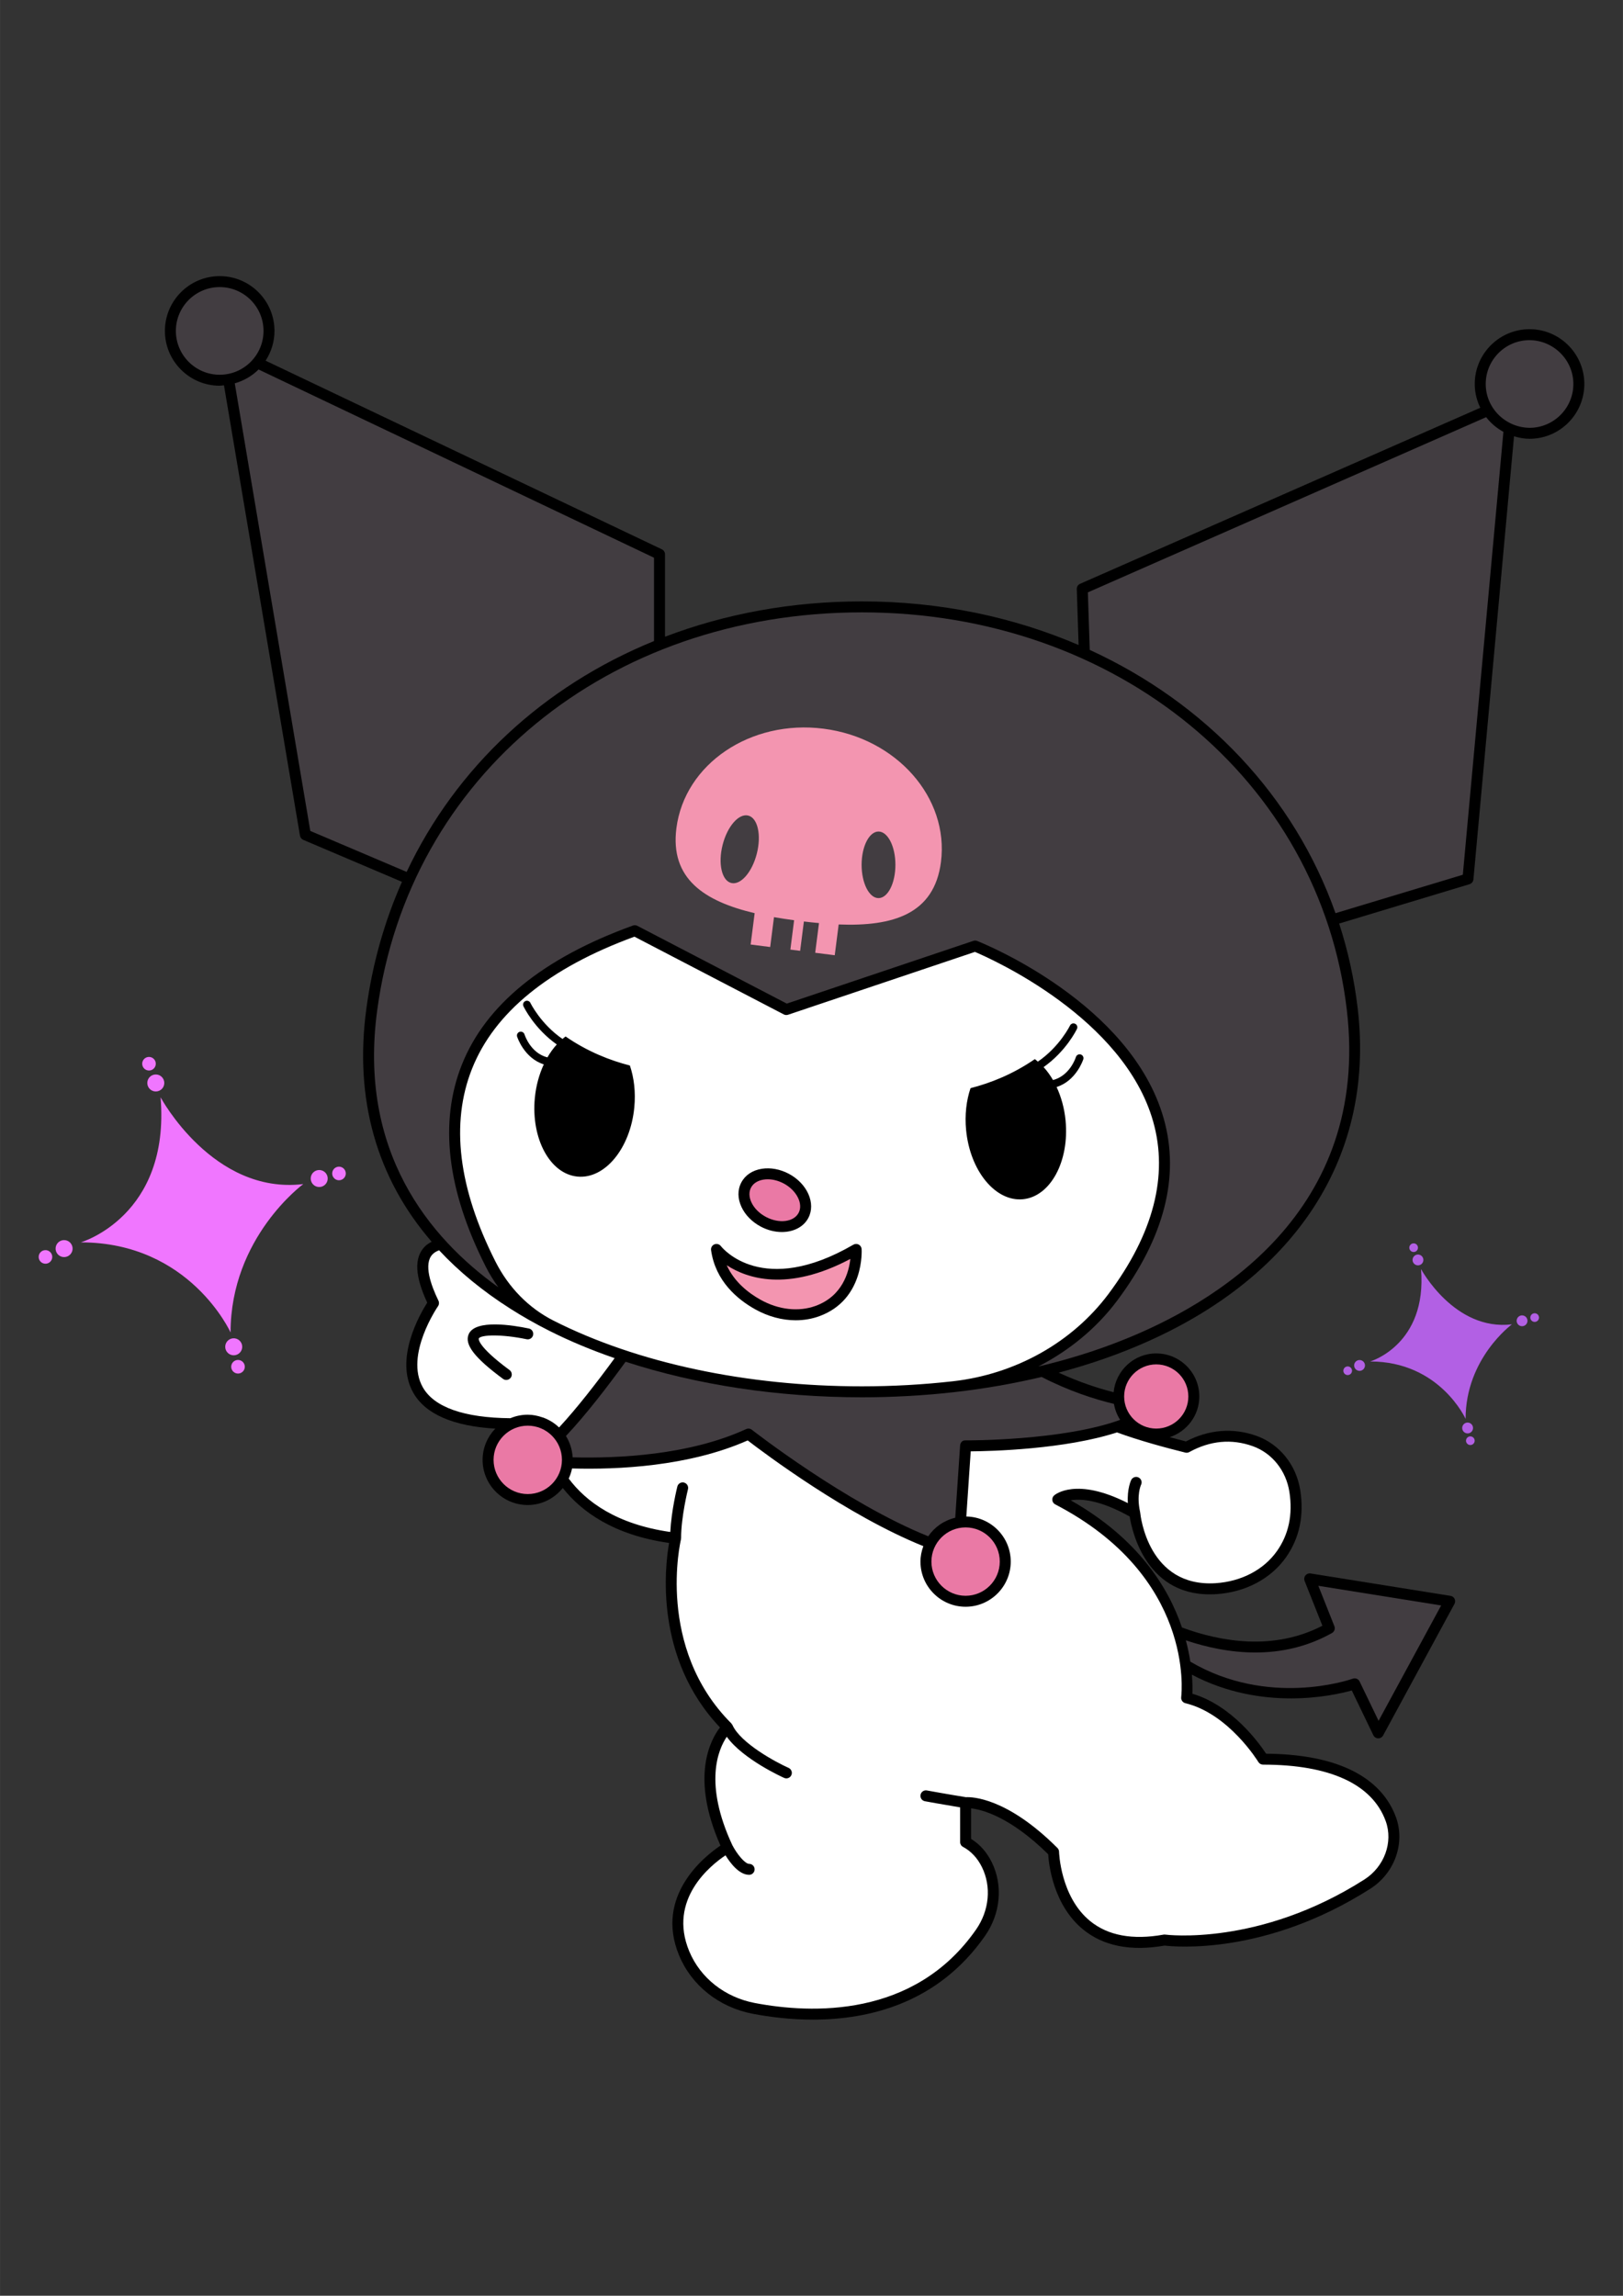 <?xml version="1.0" encoding="UTF-8"?>
<!DOCTYPE svg PUBLIC "-//W3C//DTD SVG 1.0//EN" "http://www.w3.org/TR/2001/REC-SVG-20010904/DTD/svg10.dtd">
<!-- Creator: CorelDRAW 2018 (64-Bit) -->
<svg xmlns="http://www.w3.org/2000/svg" xml:space="preserve" width="8.268in" height="11.693in" version="1.0" style="shape-rendering:geometricPrecision; text-rendering:geometricPrecision; image-rendering:optimizeQuality; fill-rule:evenodd; clip-rule:evenodd"
viewBox="0 0 8267.72 11692.91"
 xmlns:xlink="http://www.w3.org/1999/xlink">
 <rect x="0" y="0" width="8267.72" height="11692.91" fill="#333333" stroke="none"/>
 <defs>
  <style type="text/css">
   <![CDATA[
    .fil0 {fill:black;fill-rule:nonzero}
    .fil2 {fill:#423D41;fill-rule:nonzero}
    .fil6 {fill:#B260E4;fill-rule:nonzero}
    .fil3 {fill:#EA79A5;fill-rule:nonzero}
    .fil5 {fill:#F076FF;fill-rule:nonzero}
    .fil4 {fill:#F395B0;fill-rule:nonzero}
    .fil1 {fill:white;fill-rule:nonzero}
   ]]>
  </style>
 </defs>
 <g id="Слой_x0020_1">
  <g id="_2265465452464">
   <path class="fil0" d="M8070.71 1946.72c-5.03,-150.77 -129.18,-270.07 -278.86,-270.07 -3.11,0 -6.15,0.04 -9.28,0.18 -153.78,4.97 -274.87,134.17 -269.86,287.98 1.28,40.24 11.63,77.94 28.15,112.02l-2038.92 896.72c-10.39,4.59 -17.01,15.04 -16.64,26.45l9.21 285.28c-332.43,-142.9 -706.06,-222.22 -1103.55,-222.22 -359.48,0 -697.79,63.55 -1003.43,180.04l0 -420.04c0,-10.79 -6.17,-20.58 -15.96,-25.24l-2018.76 -960.8c28.44,-43.72 45.36,-95.64 45.36,-151.58 0,-153.87 -125.2,-279.07 -279.12,-279.07 -153.9,0 -279.11,125.2 -279.11,279.07 0,153.9 125.2,279.11 279.11,279.11 7.48,0 14.5,-1.63 21.79,-2.2l387.24 2294.2c1.58,9.41 7.87,17.33 16.62,21.04l502.89 213.81c-88.68,200.26 -150.49,416.7 -181.41,646.15 -62.46,460.69 52.48,863.17 332.69,1186.98 -13.43,6.98 -25.99,15.06 -36.12,25.75 -53.81,56.34 -49.38,149.49 13.57,284.43 -37.3,58.5 -168.98,286.8 -71.02,459.1 62,108.95 202.7,169.74 417.75,182.62 -39.79,41.35 -64.68,97.28 -64.68,159.09 0,126.8 103.18,229.98 229.98,229.98 72.41,0 136.26,-34.25 178.44,-86.69 96.68,121.98 261.3,240.14 541.57,279.84 -21.53,122.37 -75.59,586.82 259.28,939.74 -46.98,60.78 -152.99,251.25 2.53,601.62 -78.81,52.9 -337.3,255.04 -210.72,559.61 63.71,153.46 204.1,264.54 375.35,297.14 85.27,16.26 190.96,29.77 306.34,29.77 289.26,0 638.84,-85.18 876.91,-426.87 79.22,-113.74 92.23,-257.54 33.87,-375.22 -25.31,-51.11 -60.67,-90.9 -105.11,-118.49l0 -155.45c55.06,6.13 197.93,41.57 392.78,233.62 3.17,51.55 25.43,258.33 177.73,383.13 103.43,84.66 243.09,112.32 415.49,82.15 53.69,6.41 515.11,49.91 1047.44,-289.37 123.87,-78.89 178.93,-231.76 131.26,-363.48 -53.02,-146.43 -211.16,-320.67 -661.99,-324.54 -34.99,-53.25 -172.39,-245.08 -375.33,-305.36 0.88,-20.84 0.88,-54.37 -2.62,-96.98 356.85,188.09 719.3,107.05 814.52,80.3l109.89 228.05c4.59,9.44 14.06,15.54 24.54,15.8l0.67 0c10.16,0 19.63,-5.61 24.5,-14.62l363.6 -670.21c4.34,-7.93 4.57,-17.5 0.6,-25.63 -4.01,-8.14 -11.76,-13.83 -20.65,-15.24l-713.04 -114.09c-9.93,-1.63 -19.96,2.23 -26.26,10.09 -6.26,7.84 -7.86,18.45 -4.19,27.77l90.74 228.4c-248.46,128.47 -516.26,82.27 -715.43,8.98 -68.89,-203.16 -223.59,-453.99 -566.91,-647.79 51.43,-8.91 146.96,-3.41 300.55,82.46 12.09,76.29 86.75,418.93 441.83,395.43 147.67,-9.77 276.47,-77.72 353.67,-186.4 68.96,-97.31 93.71,-212.57 73.43,-342.65 -20.07,-129.19 -105.71,-235.45 -223.5,-277.31 -118.68,-42.07 -242.5,-32.18 -358.91,28.65 -27.36,-6.89 -55.06,-14.17 -82.57,-21.7 87.26,-29 150.78,-110.44 150.78,-207.26 0,-120.97 -98.44,-219.37 -219.41,-219.37 -113.57,0 -206.11,87.07 -217.19,197.74 -80.04,-20.48 -176.27,-52 -280,-99.79 116.75,-31.11 228.02,-67 330.97,-107.61 849.09,-331.06 1283.83,-967.3 1192.73,-1745.61 -17.67,-150.23 -49.6,-295.33 -94.75,-434.22l664.13 -200.42c10.95,-3.27 18.82,-12.85 19.84,-24.19l206.84 -2257.13c25.17,7.52 51.42,12.78 78.89,12.78 3.08,0 6.15,-0.07 9.24,-0.18 153.8,-4.97 274.87,-134.17 269.97,-287.98z"/>
   <path class="fil1" d="M2634.2 5279.94c0.36,1.38 35.36,109.57 135.91,141.19 -23.14,50.18 -39.56,107.8 -45.59,170.49 -19.96,208.06 77.19,387.63 217.19,401.07 139.89,13.44 269.54,-144.34 289.47,-352.39 7.54,-77.45 -1.35,-150.93 -22.55,-213.37 -100.81,-25.76 -215.39,-70.56 -327.58,-147.94 -5.38,3.8 -10.39,8.52 -15.5,12.81 -110.84,-76.01 -162.92,-182.2 -163.52,-183.54 -4.65,-9.8 -16.42,-14 -26.22,-9.31 -9.8,4.69 -14.03,16.39 -9.34,26.19 2.85,5.9 55.52,113.86 169.87,194.61 -17.53,19.17 -33.53,41.23 -47.75,65.87 -85.87,-22.09 -115.27,-112.61 -116.74,-117.33 -3.31,-10.33 -14.39,-16 -24.64,-12.95 -10.36,3.21 -16.19,14.19 -13.01,24.58zm988.06 1087.59c22.35,157.68 134.54,250.86 224.87,301.23 66.11,36.91 137.39,55.78 206.25,55.78 41.59,0 82.33,-6.88 120.61,-20.88 232.04,-84.72 215.26,-339.61 215.16,-342.13 -0.78,-9.57 -6.39,-18.13 -14.84,-22.61 -8.52,-4.46 -18.69,-4.23 -27.01,0.56 -462.45,268.46 -666.76,18.02 -675.32,7.05 -7.74,-10 -21.3,-13.44 -32.94,-8.62 -11.64,4.92 -18.59,17.08 -16.78,29.63zm155.09 -219.79c19.01,40.87 54.04,76.3 98.26,99.8 35.14,18.62 72.3,27.56 107.18,27.56 58.41,0 110.25,-25.14 134.9,-71.61 39.33,-74.2 -5.15,-175.15 -99.31,-225.07 -44.24,-23.46 -93.14,-32.48 -137.72,-25.46 -47.46,7.54 -84.5,32.22 -104.22,69.52 -19.86,37.26 -19.5,81.77 0.92,125.26zm1144.13 -392.11c19.96,208.05 149.58,365.83 289.5,352.39 139.88,-13.43 237.16,-193.01 217.2,-401.06 -6.06,-62.7 -22.45,-120.35 -45.72,-170.53 100.69,-31.6 135.55,-139.79 136.01,-141.16 3.18,-10.39 -2.62,-21.37 -13.01,-24.58 -10.35,-3.05 -21.3,2.62 -24.61,12.94 -1.48,4.76 -31.01,95.25 -116.74,117.34 -14.26,-24.65 -30.22,-46.7 -47.89,-65.88 114.45,-80.76 167.15,-188.72 169.97,-194.61 4.69,-9.8 0.49,-21.5 -9.34,-26.15 -9.9,-4.69 -21.54,-0.53 -26.22,9.28 -0.69,1.34 -52.67,107.54 -163.61,183.54 -5.15,-4.29 -10.03,-9.01 -15.37,-12.81 -112.19,77.38 -226.8,122.15 -327.59,147.94 -21.2,62.44 -30.09,135.92 -22.58,213.37zm-2101.09 971.08c-126.64,-64.01 -229.26,-168.26 -296.68,-301.53 -189.15,-373.96 -229.39,-704.1 -119.37,-981.24 114.02,-287.37 392.35,-513.84 827.43,-673.22l760.93 395.95c6.72,3.47 14.58,4.06 21.8,1.7l951.91 -320.07c87.11,36.9 758.77,336.56 908.02,864.1 78.1,275.93 1.47,571.33 -227.69,878.04 -184.26,246.47 -472.94,408.54 -792.07,444.69 -151.55,17.17 -307.53,25.86 -463.73,25.86 -586.47,0 -1143.57,-118.31 -1570.56,-334.27zm-257.91 296.31c5.01,3.7 10.85,5.48 16.55,5.48 8.52,0 17.07,-3.93 22.58,-11.34 9.11,-12.42 6.49,-29.89 -5.93,-39.04 -167.38,-123.46 -157.12,-160.23 -156.89,-160.56 9.02,-20.06 117.53,-22.87 243.88,3.57 15.17,3.11 29.99,-6.49 33.07,-21.6 3.18,-15.11 -6.49,-29.89 -21.57,-33.07 -80.82,-16.91 -272.26,-48.02 -306.34,28.25 -23.5,52.41 28.71,120.68 174.66,228.31zm-359.38 -634.16c8.65,-9.04 20.19,-15.8 33.66,-20.94 101.57,108.98 222.67,208.54 363.11,297.69 61.26,39.13 127.59,76.83 197.37,111.99 103.87,52.5 215.82,99.01 333.75,139.91 -91.44,125.23 -193.64,256.59 -283.11,352.92 -22.12,-21.44 -48.7,-38.12 -78,-49.3 -2.17,-1.05 -4.46,-1.67 -6.85,-2.13 -23.47,-8.16 -48.34,-13.5 -74.66,-13.5 -31.36,0 -61.35,6.42 -88.59,17.86 -234.86,-2.03 -387.89,-55.36 -445.8,-157.09 -93.61,-164.27 75.58,-410.89 77.28,-413.39 5.74,-8.29 6.63,-19.07 2.2,-28.15 -39.37,-80.89 -76.63,-187.41 -30.35,-235.88zm2741.87 1003.23c103.54,-0.78 478.51,-9.93 744.96,-96.42 112.78,41.23 246.73,77.65 348.2,102.78 6.98,1.7 14.03,0.75 20.19,-2.63 106.39,-58.37 215.17,-68.59 323.13,-30.18 98.39,34.97 170.1,124.35 186.98,233.22 17.9,115.27 -3.54,216.8 -63.84,301.79 -67.29,94.95 -180.95,154.33 -311.72,162.99 -343.74,21.86 -383.07,-344.23 -384.58,-359.87 0,-0.49 -0.46,-0.88 -0.46,-1.37 -0.1,-0.69 0.13,-1.31 -0.1,-2 -19.17,-86.52 4.46,-136.87 4.89,-137.69 6.85,-13.67 1.37,-30.35 -12.19,-37.37 -13.67,-7.04 -30.54,-1.57 -37.63,12.09 -1.15,2.16 -21.89,45.2 -17.33,118.38 -263.25,-134.11 -371.01,-43.33 -375.66,-39.13 -6.85,6.13 -10.26,15.2 -9.15,24.35 1.15,9.11 6.62,17.08 14.85,21.31 707.11,366.61 644.64,956.95 641.66,981.89 -1.7,14.09 7.41,27.2 21.11,30.55 221.52,53.52 370.42,297.04 371.93,299.46 5.02,8.39 14.13,13.54 23.93,13.54 340.56,0 556.64,99.5 624.91,287.76 38.91,107.34 -6.95,232.41 -108.75,297.33 -536.22,341.7 -1009.62,281.24 -1014.31,280.58 -2.95,-0.43 -5.93,-0.33 -8.78,0.17 -157.32,28.28 -283.21,4.98 -374.19,-69.35 -151.42,-123.76 -158.01,-350.65 -158.14,-352.92 -0.09,-7.21 -3.08,-14.09 -8.19,-19.17 -257.35,-257.31 -435.54,-260.2 -466.32,-258.59 -99.44,-16.06 -198.42,-34.31 -198.52,-34.31 -15.27,-2.92 -29.76,7.24 -32.48,22.35 -2.88,15.24 7.18,29.8 22.32,32.55 0,0 86.56,15.93 179.25,31.2l0 176.66c0,10.29 5.57,19.7 14.72,24.58 41.03,22.09 73.41,56.6 96.22,102.62 49.23,99.41 37.95,221.49 -29.66,318.5 -314.9,452.22 -841.19,428.53 -1126.93,374.15 -152.79,-29.07 -277.73,-127.65 -334.3,-263.7 -109.9,-264.59 110.25,-438.76 184.85,-488.51 23.47,38.15 68.96,99.31 120.38,99.31 15.37,0 27.83,-12.49 27.83,-27.93 0,-15.44 -12.46,-27.93 -27.83,-27.93 -21.3,0 -62.04,-49.94 -85.51,-94.98 -147.32,-316.05 -71.15,-489.33 -28.38,-552.35 82.07,114.29 282.61,205.3 292.09,209.53 3.67,1.64 7.54,2.43 11.31,2.43 10.72,0 20.85,-6.13 25.53,-16.52 6.39,-14.06 0,-30.58 -14.03,-36.9 -65.45,-29.27 -244.33,-125.56 -286.06,-218.44 -0.82,-1.67 -2.07,-2.82 -3.08,-4.26 -0.92,-1.34 -1.48,-2.85 -2.75,-4.03 -386.51,-386.55 -258,-930.64 -256.66,-936.11 0.23,-1.02 0,-2.06 0.13,-3.11 0.1,-1.21 0.69,-2.3 0.69,-3.57 0,-109.2 34.78,-248.46 35.13,-249.87 3.74,-14.98 -5.37,-30.12 -20.32,-33.93 -14.91,-3.7 -30.19,5.34 -33.86,20.29 -1.37,5.44 -30.54,122.83 -35.92,231.48 -275.24,-39.36 -430.4,-155.55 -517.41,-272.06 7.54,-16.29 13.34,-33.43 16.88,-51.49 230.9,6.56 594.37,-9.67 894.81,-142.77 82.2,63.26 506.33,382.06 894.78,538.43 -9.02,24.65 -14.69,50.96 -14.69,78.72 0,126.8 103.17,229.98 229.95,229.98 126.8,0 229.98,-103.18 229.98,-229.98 0,-125.56 -101.24,-227.62 -226.31,-229.62l22.45 -331.91z"/>
   <path class="fil2" d="M3331.64 2840.68l0 424.34c-562.67,229.42 -1008.25,642.48 -1260.22,1175.82l-490.81 -208.65 -384.8 -2279.71c46.28,-13.37 88.14,-37.29 121.2,-70.59l2014.63 958.79zm-2435.84 -1155.24c0,123.13 100.16,223.27 223.25,223.27 123.11,0 223.27,-100.14 223.27,-223.27 0,-123.09 -100.16,-223.22 -223.27,-223.22 -123.09,0 -223.25,100.12 -223.25,223.22zm4655.52 1624.73c590.14,270.5 1042.2,746.19 1251.89,1340.92l648.65 -195.7 206.72 -2255.79c-34.22,-18.77 -64.2,-43.99 -87.91,-74.85l-2028.92 892.32 9.58 293.09zm2247.58 -1131.23c123.04,-4.04 219.95,-107.38 215.96,-230.42 -4.09,-123.02 -108.42,-219.19 -230.44,-215.91 -123,4.03 -219.82,107.37 -215.81,230.41 3.99,123.06 108.31,218.58 230.3,215.93zm-907.33 6371.06c3.08,-1.07 6.26,-1.6 9.33,-1.6 10.49,0 20.42,5.93 25.11,15.8l96.68 200.43 318.77 -587.56 -625.61 -100.13 81.74 205.85c5.15,12.97 -0.09,27.79 -12.29,34.64 -256.2,143.78 -532.35,108.38 -744.41,37.4 10.49,38.96 17.66,75.31 22.78,108.49 395.66,232.46 805.68,94.48 827.89,86.68zm-2048.62 -1457.58c-32.41,3.5 -64.8,6.84 -97.4,9.6 -3.41,0.3 -6.96,0.46 -10.37,0.72 -35.59,2.92 -71.25,5.52 -107.17,7.47 -3.87,0.23 -7.86,0.33 -11.76,0.53 -35.24,1.86 -70.56,3.44 -106.03,4.43 -39.67,1.11 -79.44,1.67 -119.26,1.67 -429.85,0 -843.82,-63.74 -1204.12,-181.11 -92.35,127.45 -203.53,271.83 -303.96,378.21 19.96,31.9 31.93,68.93 34.19,108.69 230.31,5.94 594.5,-10.74 883.87,-143.89 3.78,-1.69 7.73,-2.55 11.63,-2.55 6.17,0 12.3,2 17.35,5.96 5.34,4.2 480.67,374.78 898.65,542.57 31.83,-46.87 80.72,-80.89 137.49,-94.34l24.87 -368.02c1.02,-14.78 11.51,-27.59 28.15,-26.06 5.94,0.23 494.71,2.23 787.19,-104.61 -15.76,-24.24 -26.59,-51.69 -31.72,-81.2 -101.48,-24.57 -230.18,-66.13 -368.4,-137.26 -143.97,34.13 -292.44,60.02 -444.64,77.28 -0.23,0.05 -0.33,0.11 -0.56,0.14 -6.03,0.65 -12.09,1.11 -18,1.78zm-2369.04 -642.02c19.03,37.68 40.83,73.08 64.99,106.28 -355.38,-254.22 -714.77,-693.99 -617.39,-1411.6 160.98,-1192.99 1176.42,-2026.16 2469.45,-2026.16 1293.74,0 2332.54,851.92 2470.06,2025.67 120.39,1028.35 -673.48,1498.44 -1157.51,1687.09 -0.09,0 -0.09,0.04 -0.09,0.04 -119.6,47.15 -250.27,88.33 -388.49,122.28 -8.42,2.02 -16.83,3.73 -25.29,5.7 157.8,-81.28 296.43,-194.78 401.81,-335.82 240.21,-321.41 319.91,-633.27 236.66,-926.86 -166.56,-588.21 -918.51,-891.83 -950.43,-904.45 -6.17,-2.46 -12.88,-2.6 -19.14,-0.53l-950.56 319.65 -761.3 -396.15c-6.94,-3.6 -15.04,-4.13 -22.44,-1.49 -457.31,165.27 -750.56,403.9 -871.78,709.3 -116.19,292.65 -75.34,638.19 121.44,1027.07z"/>
   <path class="fil3" d="M5726.56 7112.7c0,90.16 73.31,163.48 163.48,163.48 90.2,0 163.52,-73.32 163.52,-163.48 0,-90.17 -73.32,-163.51 -163.52,-163.51 -90.16,0 -163.48,73.35 -163.48,163.51zm-981.8 840.93c0,96.03 78.1,174.13 174.1,174.13 96,0 174.1,-78.11 174.1,-174.13 0,-96.03 -78.1,-174.1 -174.1,-174.1 -96,0 -174.1,78.07 -174.1,174.1zm-1882.19 -518.1c0,-96.03 -78.07,-174.16 -174.2,-174.16 -96,0 -174.1,78.13 -174.1,174.16 0,96.03 78.1,174.13 174.1,174.13 96.13,0 174.2,-78.1 174.2,-174.13zm965.28 -1311.44c-12.65,-27.2 -13.47,-54.02 -2.06,-75.42 11.31,-21.43 33.99,-35.82 63.62,-40.54 7.08,-1.11 14.26,-1.67 21.56,-1.67 26.68,0 54.83,7.31 81.28,21.33 65.68,34.84 100.55,103.34 76.07,149.52 -24.98,47.03 -99.67,56.41 -166.5,20.88 -33.72,-17.86 -59.94,-44.15 -73.97,-74.1z"/>
   <path class="fil4" d="M3701.96 6444.17c101.47,66.17 308.31,138.34 629.73,-32.15 -7.31,67.19 -39.92,189.18 -176.85,239.19 -86.33,31.5 -188.58,20.12 -280.48,-31.2 -61.13,-34.09 -133.62,-90.07 -172.39,-175.83zm-20.98 -2140.65c24.06,-94.79 82.56,-161.78 130.67,-149.59 48.11,12.16 67.71,98.88 43.66,193.67 -23.93,94.82 -82.43,161.81 -130.54,149.62 -48.11,-12.19 -67.71,-98.88 -43.79,-193.7zm794.23 -68.24c47.56,0 86.1,75.91 86.1,169.51 0,93.64 -38.54,169.54 -86.1,169.54 -47.52,0 -86.07,-75.91 -86.07,-169.54 0,-93.6 38.55,-169.51 86.07,-169.51zm-630.94 415.72l-20.42 159.71 99.54 12.69 19.37 -152.07c33.3,5.83 67.62,10.98 102.52,15.7l-19.04 149.52 49.72 6.33 19.14 -149.48c25.99,3.11 51.65,5.83 76.95,8.13l-19.37 151.16 99.54 12.69 20.06 -156.86c276.95,10.95 487.1,-52.37 521.06,-318.17 41.72,-327.42 -226.08,-631.37 -598.24,-678.9 -372.15,-47.49 -707.7,179.44 -749.52,506.93 -32.84,257.15 142.05,372.06 398.7,432.66z"/>
   <path class="fil5" d="M1729.88 5942.28c-19.04,-1.7 -35.89,12.36 -37.59,31.4 -1.7,19.04 12.35,35.89 31.43,37.59 19.01,1.7 35.89,-12.36 37.59,-31.4 1.7,-19.04 -12.43,-35.89 -31.43,-37.59zm-99.96 17.11c-23.83,-2.13 -44.84,15.44 -47,39.26 -2.13,23.83 15.44,44.87 39.26,47 23.83,2.13 44.87,-15.43 47,-39.26 2.13,-23.83 -15.44,-44.87 -39.26,-47zm-413.13 967.51c-18.98,-2.46 -36.35,10.98 -38.77,29.93 -2.46,18.97 10.94,36.35 29.93,38.8 18.94,2.43 36.31,-10.94 38.74,-29.93 2.46,-18.98 -10.94,-36.35 -29.89,-38.8zm16.71 -61.75c3.05,-23.73 -13.7,-45.43 -37.43,-48.51 -23.73,-3.05 -45.43,13.7 -48.48,37.4 -3.05,23.73 13.67,45.46 37.4,48.51 23.73,3.05 45.43,-13.7 48.5,-37.4zm-1004.81 -497.81c-19.07,1.54 -33.26,18.25 -31.72,37.33 1.51,19.04 18.22,33.27 37.3,31.72 19.04,-1.54 33.26,-18.25 31.72,-37.3 -1.54,-19.07 -18.22,-33.27 -37.3,-31.76zm94.26 -51.04c-23.86,1.94 -41.62,22.81 -39.69,46.64 1.9,23.86 22.78,41.62 46.64,39.69 23.83,-1.93 41.63,-22.78 39.69,-46.64 -1.93,-23.83 -22.81,-41.59 -46.64,-39.69zm435.97 -863.81c19.14,0 34.64,-15.5 34.64,-34.61 0,-19.14 -15.5,-34.64 -34.64,-34.64 -19.11,0 -34.61,15.5 -34.61,34.64 0,19.11 15.5,34.61 34.61,34.61zm-8.65 63.42c0,23.93 19.37,43.3 43.3,43.3 23.93,0 43.3,-19.37 43.3,-43.3 0,-23.93 -19.37,-43.33 -43.3,-43.33 -23.93,0 -43.3,19.4 -43.3,43.33zm794.63 514.95c0,0 -370.42,270.95 -370.42,755.82 0,0 -206.78,-458.98 -762.93,-458.98 0,0 456.32,-132.83 406.41,-738.87 0,0 266.78,497.49 726.94,442.03z"/>
   <path class="fil6" d="M7819.78 6688.83c-12.09,-1.08 -22.81,7.87 -23.96,20.02 -1.02,12.13 7.87,22.84 20.06,23.93 12.09,1.08 22.81,-7.87 23.96,-20.02 1.02,-12.09 -7.87,-22.84 -20.06,-23.93zm-63.65 10.91c-15.14,-1.38 -28.61,9.83 -29.96,25.01 -1.37,15.17 9.9,28.58 25.07,29.92 15.18,1.35 28.52,-9.83 29.89,-25 1.34,-15.18 -9.83,-28.58 -25.01,-29.93zm-263.11 616.3c-12.09,-1.57 -23.17,6.95 -24.78,19.04 -1.57,12.09 6.98,23.14 19.07,24.72 12.06,1.54 23.14,-6.98 24.71,-19.07 1.61,-12.06 -6.95,-23.14 -19.01,-24.68zm10.58 -39.36c1.93,-15.11 -8.65,-28.94 -23.82,-30.91 -15.05,-1.94 -28.98,8.75 -30.91,23.86 -1.93,15.11 8.78,28.94 23.83,30.87 15.18,1.96 28.97,-8.72 30.91,-23.83zm-660.28 -293.33c1.05,12.16 11.63,21.2 23.86,20.22 12.06,-0.99 21.17,-11.6 20.16,-23.76 -1.02,-12.13 -11.6,-21.17 -23.7,-20.22 -12.19,0.98 -21.2,11.63 -20.32,23.76zm54.96 -26.55c1.28,15.18 14.62,26.52 29.76,25.27 15.17,-1.21 26.45,-14.52 25.3,-29.69 -1.25,-15.21 -14.59,-26.52 -29.76,-25.27 -15.14,1.21 -26.45,14.52 -25.3,29.69zm303.07 -624.06c-12.22,0 -22.12,9.87 -22.12,22.06 0,12.19 9.9,22.06 22.12,22.06 12.19,0 21.99,-9.86 21.99,-22.06 0,-12.19 -9.8,-22.06 -21.99,-22.06zm-5.6 84.53c0,15.24 12.45,27.56 27.59,27.56 15.27,0 27.59,-12.32 27.59,-27.56 0,-15.24 -12.32,-27.59 -27.59,-27.59 -15.14,0 -27.59,12.35 -27.59,27.59zm506.24 328.01c0,0 -236.02,172.59 -236.02,481.43 0,0 -131.69,-292.35 -485.95,-292.35 0,0 290.65,-84.59 258.95,-470.65 0,0 169.87,316.9 463.01,281.57z"/>
  </g>
 </g>
</svg>
